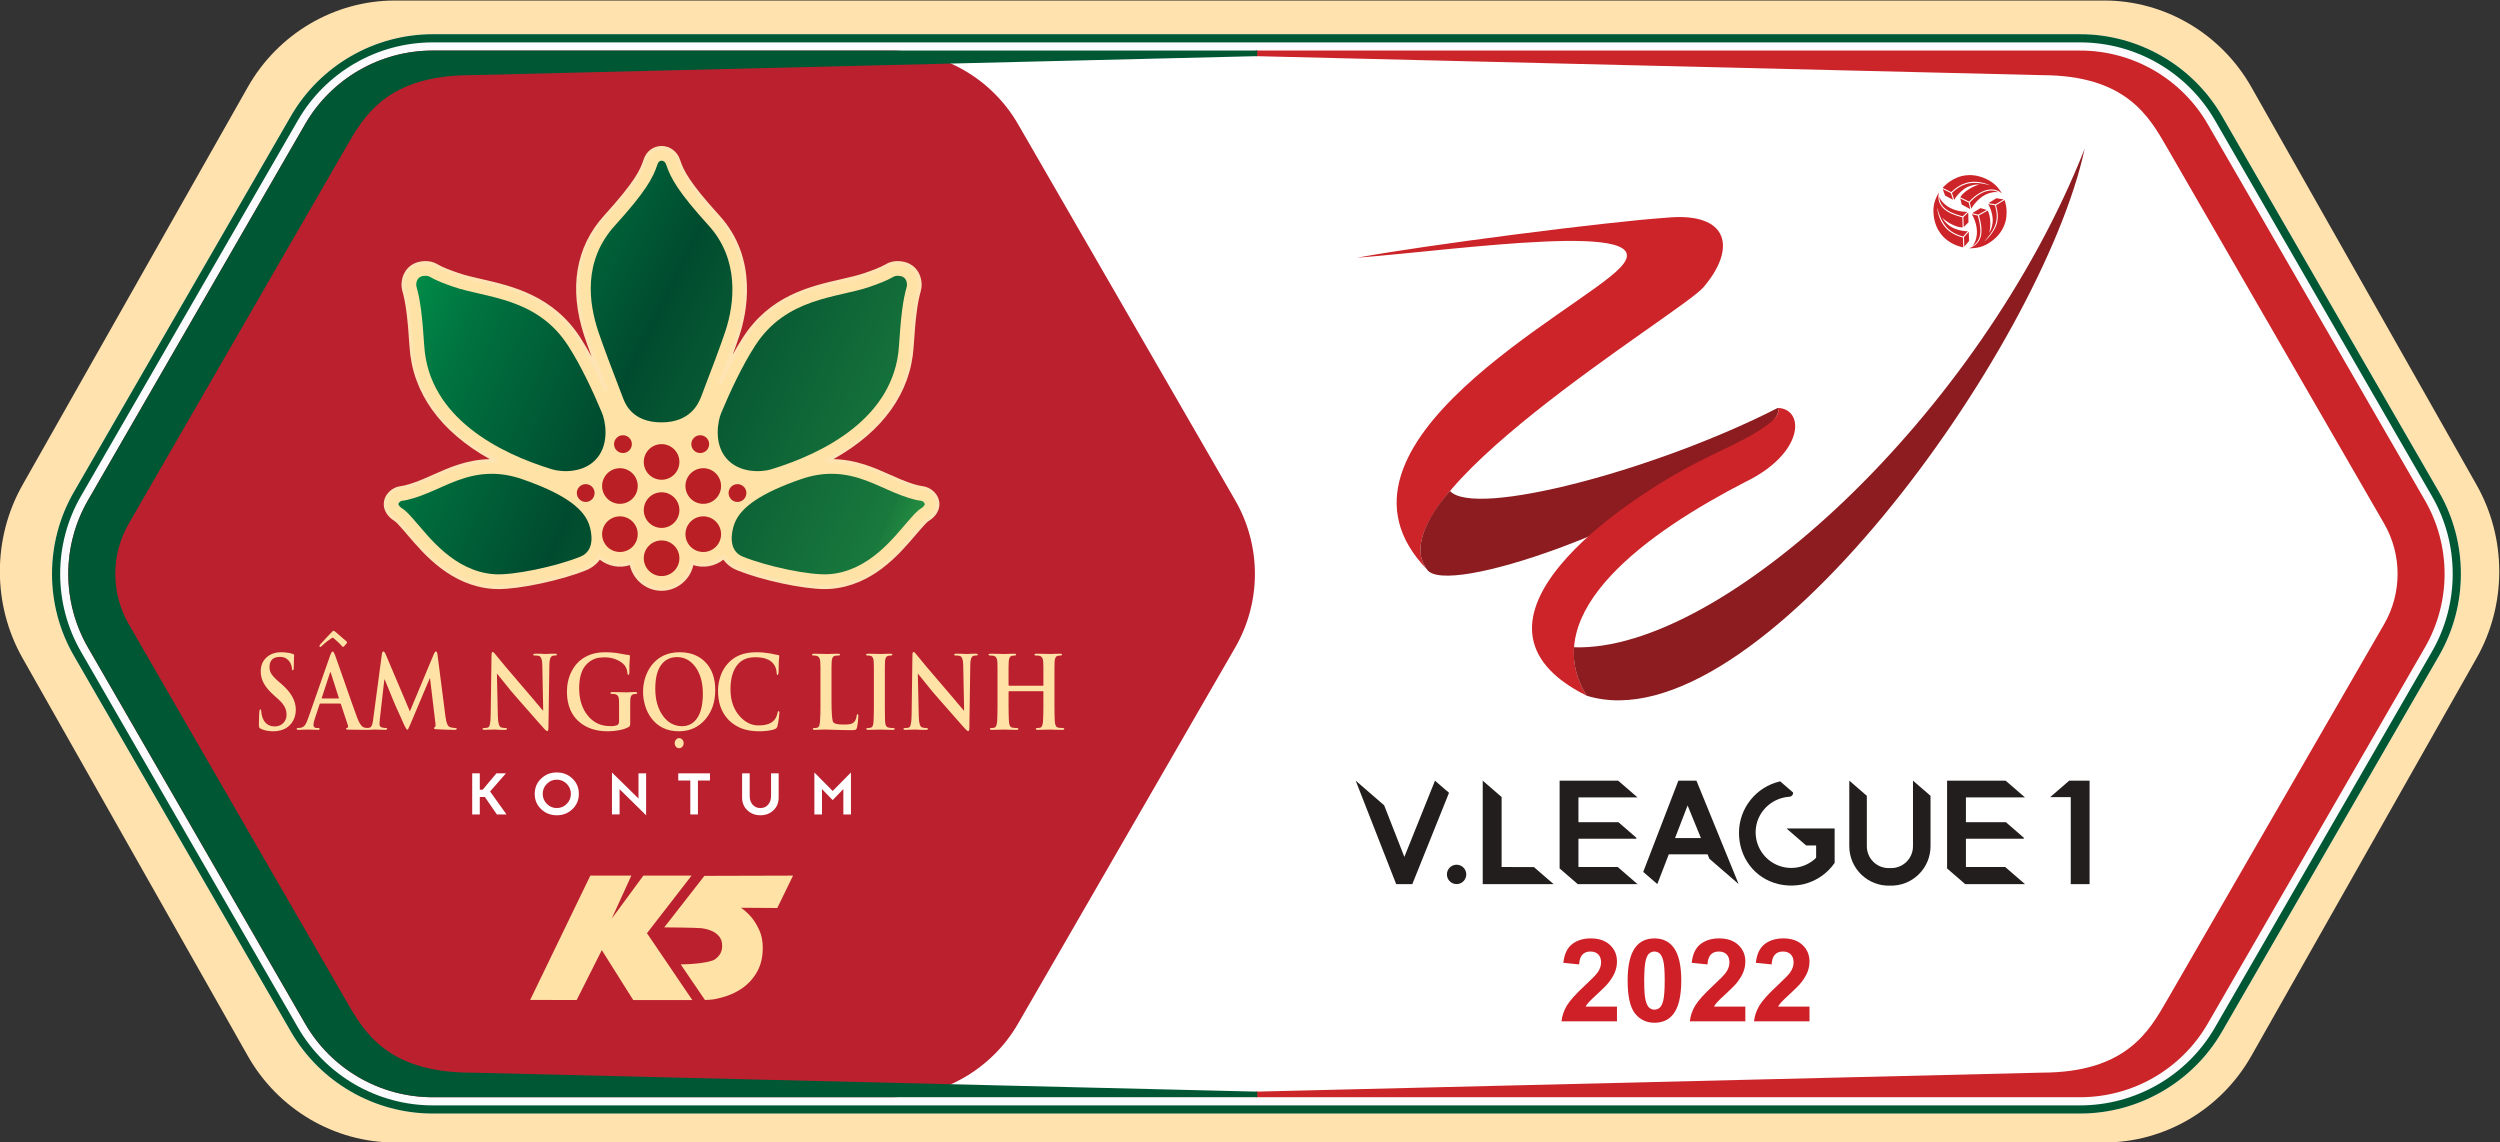 <?xml version="1.0" encoding="UTF-8"?>
<svg version="1.1" viewBox="0 0 755.74 345.3" xml:space="preserve" xmlns="http://www.w3.org/2000/svg"><rect x="0" y="0" width="755.74" height="345.3" fill="#333333" stroke="none"/><defs><clipPath id="g"><path d="M 0,595.276 H 841.89 V 0 H 0 Z"/></clipPath><clipPath><path d="m0 595.28h841.89v-546.36h-841.89z"/></clipPath><clipPath id="f"><path d="M 0,595.276 H 841.89 V 0 H 0 Z"/></clipPath><linearGradient id="d" x2="1" gradientTransform="matrix(245.82 -109.27 -109.27 -245.82 187.98 409.25)" gradientUnits="userSpaceOnUse"><stop stop-color="#00a650" offset="0"/><stop stop-color="#00a650" offset=".07"/><stop stop-color="#00a650" offset=".07"/><stop stop-color="#007440" offset=".19"/><stop stop-color="#004b2f" offset=".33"/><stop stop-color="#004b2f" offset=".33"/><stop stop-color="#19793d" offset=".57"/><stop stop-color="#19793d" offset=".57"/><stop stop-color="#19793d" offset=".57"/><stop stop-color="#3bb549" offset=".64"/><stop stop-color="#3bb549" offset=".64"/><stop stop-color="#2a8246" offset=".79"/><stop stop-color="#1d5840" offset=".998"/><stop stop-color="#1d5840" offset="1"/></linearGradient><linearGradient id="c" x2="1" gradientTransform="matrix(247.42 -109.13 -109.13 -247.42 174.71 379.25)" gradientUnits="userSpaceOnUse"><stop stop-color="#00a650" offset="0"/><stop stop-color="#00a650" offset=".07"/><stop stop-color="#00a650" offset=".07"/><stop stop-color="#007440" offset=".19"/><stop stop-color="#004b2f" offset=".33"/><stop stop-color="#004b2f" offset=".33"/><stop stop-color="#19793d" offset=".57"/><stop stop-color="#19793d" offset=".57"/><stop stop-color="#19793d" offset=".57"/><stop stop-color="#3bb549" offset=".64"/><stop stop-color="#3bb549" offset=".64"/><stop stop-color="#2a8246" offset=".79"/><stop stop-color="#1d5840" offset=".998"/><stop stop-color="#1d5840" offset="1"/></linearGradient><linearGradient id="b" x2="1" gradientTransform="matrix(245.81 -109.27 -109.27 -245.81 201.01 433.46)" gradientUnits="userSpaceOnUse"><stop stop-color="#00a650" offset="0"/><stop stop-color="#00a650" offset=".07"/><stop stop-color="#00a650" offset=".07"/><stop stop-color="#007440" offset=".19"/><stop stop-color="#004b2f" offset=".33"/><stop stop-color="#004b2f" offset=".33"/><stop stop-color="#19793d" offset=".57"/><stop stop-color="#19793d" offset=".57"/><stop stop-color="#19793d" offset=".57"/><stop stop-color="#3bb549" offset=".64"/><stop stop-color="#3bb549" offset=".64"/><stop stop-color="#2a8246" offset=".79"/><stop stop-color="#1d5840" offset=".998"/><stop stop-color="#1d5840" offset="1"/></linearGradient><linearGradient id="a" x2="1" gradientTransform="matrix(247.42 -109.13 -109.13 -247.42 188.65 406.07)" gradientUnits="userSpaceOnUse"><stop stop-color="#00a650" offset="0"/><stop stop-color="#00a650" offset=".07"/><stop stop-color="#00a650" offset=".07"/><stop stop-color="#007440" offset=".19"/><stop stop-color="#004b2f" offset=".33"/><stop stop-color="#004b2f" offset=".33"/><stop stop-color="#19793d" offset=".57"/><stop stop-color="#19793d" offset=".57"/><stop stop-color="#19793d" offset=".57"/><stop stop-color="#3bb549" offset=".64"/><stop stop-color="#3bb549" offset=".64"/><stop stop-color="#2a8246" offset=".79"/><stop stop-color="#1d5840" offset=".998"/><stop stop-color="#1d5840" offset="1"/></linearGradient><linearGradient id="e" x2="1" gradientTransform="matrix(227.23 -110.58 -110.58 -227.23 207.48 437.49)" gradientUnits="userSpaceOnUse"><stop stop-color="#00a650" offset="0"/><stop stop-color="#00a650" offset=".07"/><stop stop-color="#00a650" offset=".07"/><stop stop-color="#007440" offset=".19"/><stop stop-color="#004b2f" offset=".33"/><stop stop-color="#004b2f" offset=".33"/><stop stop-color="#19793d" offset=".57"/><stop stop-color="#19793d" offset=".57"/><stop stop-color="#19793d" offset=".57"/><stop stop-color="#3bb549" offset=".64"/><stop stop-color="#3bb549" offset=".64"/><stop stop-color="#2a8246" offset=".79"/><stop stop-color="#1d5840" offset=".998"/><stop stop-color="#1d5840" offset="1"/></linearGradient><clipPath id="h"><path d="M 0,595.276 H 841.89 V 0 H 0 Z"/></clipPath></defs><g transform="matrix(1.333 0 0 -1.333 -174.99 623.47)"><g><g clip-path="url(#g)"/></g><g><g clip-path="url(#f)"><g transform="translate(220.82 208.63)"><path d="m0 0c-13.715 0-26.495 7.522-33.354 19.635l-51.079 90.214c-6.856 12.112-6.856 27.161 0 39.272l51.079 90.216c6.858 12.113 19.639 19.636 33.354 19.636h387.66c13.716 0 26.497-7.523 33.356-19.636l51.077-90.216c6.857-12.111 6.857-27.16 0-39.272l-51.077-90.214c-6.859-12.113-19.64-19.635-33.356-19.635z" fill="#ffe2ae"/></g><g transform="translate(229.4 215.19)"><path d="m0 0c-13.22 0-25.537 7.11-32.148 18.56l-49.226 85.266c-6.61 11.446-6.61 25.67 0 37.116l49.226 85.267c6.611 11.448 18.928 18.559 32.148 18.559h373.62c13.219 0 25.536-7.111 32.148-18.559l49.227-85.267c6.61-11.446 6.61-25.67 0-37.116l-49.227-85.266c-6.612-11.45-18.929-18.56-32.148-18.56z" fill="#fbfbfd"/></g><g transform="translate(603.02 456.25)"><path d="m0 0h-373.62c-11.939 0-22.97-6.37-28.939-16.707l-49.226-85.266c-5.971-10.338-5.971-23.075 0-33.413l49.226-85.266c5.969-10.337 17-16.706 28.939-16.706h373.62c11.938 0 22.97 6.369 28.937 16.706l49.229 85.266c5.97 10.338 5.97 23.075 0 33.413l-49.229 85.266c-5.967 10.337-16.999 16.707-28.937 16.707" fill="#fff"/></g><g transform="translate(682.79 319.94)"><path d="m0 0-49.229-85.266c-6.28-10.875-17.982-17.632-30.542-17.632h-373.62c-12.559 0-24.262 6.757-30.542 17.632l-49.227 85.266c-6.281 10.878-6.281 24.39 0 35.267l49.227 85.266c6.28 10.877 17.983 17.633 30.542 17.633h373.62c12.56 0 24.262-6.756 30.542-17.633l49.229-85.266c6.278-10.877 6.278-24.389 0-35.267m1.604 36.195-49.227 85.266c-6.61 11.447-18.929 18.558-32.148 18.558h-373.62c-13.219 0-25.537-7.111-32.147-18.558l-49.227-85.268c-6.608-11.448-6.608-25.672 0-37.12l49.227-85.266c6.61-11.446 18.928-18.556 32.147-18.556h373.62c13.219 0 25.538 7.11 32.148 18.556l49.227 85.267c6.609 11.447 6.609 25.671 0 37.121" fill="#005734"/></g><g transform="translate(333.22 456.25)"><path d="m0 0h-103.82c-11.939 0-22.97-6.37-28.94-16.707l-49.225-85.266c-5.971-10.338-5.971-23.075 0-33.413l49.225-85.266c5.97-10.337 17.001-16.706 28.94-16.706h103.82c11.938 0 22.97 6.369 28.937 16.706l49.227 85.266c5.971 10.338 5.971 23.075 0 33.413l-49.227 85.266c-5.967 10.337-16.999 16.707-28.937 16.707" fill="#bb202f"/></g><g transform="translate(622.73 434.22)"><path d="m0 0c-4.054 7.019-9.222 16.458-28.505 16.458l-178.2 4.307v1.267h186.99c11.938 0 22.969-6.368 28.936-16.705l49.23-85.268c2.984-5.168 4.475-10.938 4.475-16.705 0-5.769-1.491-11.538-4.475-16.707l-49.23-85.266c-5.967-10.337-16.998-16.706-28.936-16.706h-186.99v1.265l178.2 4.308c19.283 0 24.451 9.44 28.505 16.458l49.229 85.268c2.026 3.509 3.038 7.444 3.038 11.38 0 3.934-1.012 7.869-3.038 11.378z" fill="#cb2529"/></g><g transform="translate(439.02 409.27)"><path d="m0 0c15.456 2.867 56.469 8.13 69.996 9.063 14.545 1.451 16.13-7.046 8.446-15.893-6.062-6.446-74.926-47.634-62.585-63.845-27.328 28.248 35.094 58.949 43.84 68.449 10.494 10.919-36.354 4.054-59.697 2.226" fill="#cc2429" fill-rule="evenodd"/></g><g transform="translate(454.87 338.6)"><path d="m 0,0 c 4.183,-6.465 51.38,10.148 71.278,26.904 1.508,1.267 9.589,7.493 8.305,9.712 C 52.069,22.537 10.849,11.6 5.227,17.778 2.813,15.053 -1.651,9.259 -1.468,4.093 -1.417,2.637 -0.926,1.284 0,0" fill="#8c1c1f" fill-rule="evenodd"/></g><g transform="translate(534.46 375.21)"><path d="m0 0c6.209-0.25 5.972-10.348-7.448-16.818-21.569-11.122-47.61-29.304-35.928-48.438-32.814 16.419 7.967 44.311 25.763 53.247 4.513 2.435 19.279 8.384 17.613 12.009" fill="#cc2429" fill-rule="evenodd"/></g><g transform="translate(604.03 433.97)"><path d="m0 0c-23.771-60.206-82.084-114.17-115.8-113.04-0.345-3.774 0.794-7.679 2.849-10.976 38.317-11.875 103.32 79.08 112.95 124.02" fill="#8c1c1f" fill-rule="evenodd"/></g><g transform="translate(572.38 423.37)"><path d="m0 0 1.809-0.961-0.504 1.527-1.845 0.904zm7.082-9.559c-0.252-1.062-0.623-1.639-0.978-1.968 1.102 0.668 1.675 1.604 1.838 2.684 0.197 1.279-0.079 2.764-0.538 4.297l-1.348 0.326c0.581-0.94 1.534-3.198 1.026-5.339m-1.682-2.392s0.728-0.055 1.938 0.143c0.797 0.137 1.622 0.484 1.867 0.624l5e-3 -6e-3c3.657 1.937 4.587 4.888 4.693 6.487 0.061 0.547 0.052 1.025 0.031 1.424 0 0.033-6e-3 0.113-0.013 0.174-2e-3 0.032-4e-3 0.08-9e-3 0.116-9e-3 0.139-0.018 0.249-0.038 0.365-0.013 0.089-0.03 0.166-0.042 0.246-0.014 0.102-0.042 0.225-0.064 0.313-0.103 0.56-0.206 0.882-0.272 1.046l-1.943-1.174c0.465-1.595 0.518-2.911 0.193-4.13-0.339-1.252-1.511-2.995-2.898-4.128l0.557 0.649 0.068 0.078 0.046 0.055 0.091 0.111 9e-3 0.015c0.922 1.118 1.586 2.159 1.893 3.286 0.317 1.189 0.257 2.478-0.213 4.055l-1.514 0.234c0.379-0.569 1.153-2.447 0.996-4.085-0.094-0.991-0.409-1.781-0.767-2.385 0.156 0.638 0.26 1.423 0.237 2.289-0.035 1.376-0.299 2.236-0.608 2.744l-1.97-1.116c0.466-1.563 0.71-3.033 0.511-4.357-0.205-1.357-1.197-2.608-2.784-3.073m4.031 8.706-1.399 0.399-1.879-1.146 1.371-0.331zm2.211 2.641-3e-3 1e-3 -1.808-1.122v-2e-3l1.61-0.252 1.228 0.742 0.593 0.359-1.608 0.281zm-5.678-3.465h-6e-3l3e-3 -4e-3zm-1.601-7.509 1.076 1.278-0.073 2.085-1.086-1.225zm0.803 3.504c-0.612-0.067-2.723 0.187-4.118 1.179-0.815 0.58-1.345 1.249-1.691 1.868 0.472-0.457 1.102-0.938 1.864-1.349 1.258-0.68 2.159-0.871 2.758-0.846l-0.073 2.288c-1.561 0.404-3.011 0.935-4.027 1.782-1.052 0.873-1.701 2.265-1.278 3.862-0.013-0.022-0.419-0.619-0.841-1.738-0.283-0.76-0.397-1.642-0.398-1.928h-6e-3c-0.142-4.122 1.959-6.4 3.295-7.29 0.446-0.331 0.865-0.558 1.223-0.74 0.027-0.016 0.103-0.054 0.153-0.077 0.035-0.016 0.077-0.038 0.111-0.05 0.124-0.058 0.224-0.106 0.335-0.15 0.084-0.036 0.159-0.057 0.237-0.086 0.098-0.038 0.212-0.076 0.303-0.103 0.619-0.217 0.963-0.282 1.114-0.294l-0.088 2.216c-1.339 0.351-2.52 0.914-3.474 1.78-0.963 0.874-1.69 2.053-2.12 3.627-0.09 0.437-0.224 0.878-0.227 1.327 0.113-0.456 0.244-0.882 0.383-1.277l5e-3 -0.01 7e-3 -0.021 8e-3 -0.021 7e-3 -0.021v-6e-3l9e-3 -0.016 8e-3 -0.019 6e-3 -0.023 8e-3 -0.018 1e-3 -2e-3 8e-3 -0.022c0.583-1.589 1.336-2.658 2.063-3.319 0.916-0.832 2.058-1.378 3.357-1.72zm-0.122 4.388c-1.092-0.034-3.569 0.256-5.195 1.785-0.717 0.677-1.046 1.235-1.181 1.687 0.045-1.199 0.558-2.08 1.368-2.751 0.985-0.823 2.411-1.338 3.954-1.74zm-0.825-3.444 1.086 1.05-0.056 2.248-1.105-1.062zm-2.145 6.131c0.229 0.541 1.516 2.267 3.092 2.984 0.983 0.444 1.891 0.553 2.629 0.525-0.666-0.176-1.455-0.489-2.256-0.977-1.192-0.733-1.813-1.397-2.097-1.922l2.014-0.986c0.133 0.151 0.273 0.302 0.418 0.448 0.916 0.92 2.103 1.748 3.327 2.115 1.248 0.374 2.535 0.275 3.636-0.669l0.043-0.038c-0.158 0.27-0.463 0.76-0.962 1.365-0.522 0.62-1.231 1.16-1.476 1.302l1e-3 3e-3c-1.795 1.12-3.464 1.492-4.863 1.492-1.334 0-2.418-0.341-3.124-0.688-0.508-0.22-0.915-0.465-1.253-0.684-0.029-0.013-0.098-0.06-0.141-0.091-0.032-0.025-0.072-0.049-0.1-0.069-0.112-0.08-0.206-0.142-0.299-0.221-0.072-0.052-0.13-0.106-0.193-0.157-0.082-0.065-0.173-0.145-0.24-0.21-0.454-0.384-0.682-0.64-0.786-0.776l1.953-0.956c0.979 0.959 2.06 1.675 3.281 2.049 1.246 0.38 2.634 0.403 4.204-0.036 0.418-0.144 0.869-0.256 1.258-0.481-2.39 0.706-4.187 0.65-5.39 0.282-1.187-0.361-2.239-1.063-3.2-2.005zm1.353 0.346 0.352-1.383 1.922-1.041-0.351 1.484zm2.505-2.336c0.533 0.972 2.014 2.918 4.125 3.551 0.934 0.276 1.581 0.281 2.04 0.178-0.888 0.494-1.868 0.501-2.824 0.217-1.187-0.357-2.336-1.162-3.226-2.055-0.157-0.162-0.307-0.324-0.448-0.486z" fill="#cc2429" fill-rule="evenodd"/></g><g transform="translate(456.7 290.68)"><path d="m0 0-6.947-17.286-4.577 11.693-6.459 5.593 9.179-23.459h3.663l8.321 20.706z" fill="#231e1e" fill-rule="evenodd"/></g><g transform="translate(471.81 271.1)"><path d="m0 0v15.867l-4.285 3.711v-23.459h16.076l-4.468 3.866z" fill="#231e1e" fill-rule="evenodd"/></g><g transform="translate(461.6 271.62)"><path d="m0 0c-1.216 0-2.197-0.982-2.197-2.196s0.981-2.199 2.197-2.199c1.215 0 2.196 0.985 2.196 2.199s-0.981 2.196-2.196 2.196" fill="#231e1e" fill-rule="evenodd"/></g><g transform="translate(502.63 286.88)"><path d="m0 0-4.389 3.798h-13.279v-19.904l4.103-3.555h13.565l-4.485 3.882h-8.911v6.411h13.125v0.233l-4.058 3.513h-9.067v5.622z" fill="#231e1e" fill-rule="evenodd"/></g><g transform="translate(536.42 279.84)"><path d="m0 0 4.442-3.847h2.273v-2.806c-2.563-2.503-6.47-3.019-9.596-1.263-3.124 1.756-4.72 5.359-3.917 8.853 0.802 3.491 3.883 6.042 7.46 6.258 0.238 0.013 0.461 0.122 0.618 0.304 0.157 0.181 0.234 0.416 0.211 0.654l-2.927 2.534c-5.443-1.233-9.318-6.056-9.345-11.638-0.027-5.58 3.531-10.377 8.963-11.664 1.901-0.442 3.876-0.442 5.779 0 2.824 0.704 5.295 2.411 6.951 4.805v7.81h-4.197z" fill="#231e1e" fill-rule="evenodd"/></g><g transform="translate(565.1 275.81)"><path d="m0 0c2e-3 -1.363-0.56-2.665-1.547-3.602-0.99-0.937-2.326-1.425-3.687-1.35-1.358-0.077-2.69 0.408-3.681 1.346-0.992 0.934-1.55 2.243-1.552 3.606v11.434l-3.979 3.441v-14.875c2e-3 -2.419 0.983-4.736 2.72-6.418 1.74-1.686 4.074-2.591 6.492-2.516 2.421-0.073 4.762 0.836 6.499 2.523 1.735 1.685 2.714 3.992 2.714 6.411v11.434l-3.979 3.441z" fill="#231e1e" fill-rule="evenodd"/></g><g transform="translate(590.5 286.88)"><path d="m0 0-4.389 3.798h-13.279v-19.904l4.105-3.555h13.563l-4.484 3.882h-8.91v6.411h13.123v0.233l-4.056 3.513h-9.067v5.622z" fill="#231e1e" fill-rule="evenodd"/></g><g transform="translate(600.88 290.68)"><path d="m0 0h-0.354l-4.317-3.734h4.671v-19.725h4.27v23.459z" fill="#231e1e" fill-rule="evenodd"/></g><g transform="translate(511.14 277.67)"><path d="m0 0 2.849 7.392 1.508-3.697 1.51-3.695zm4.849 13.017h-4.092l-7.974-20.692 3.196-2.767 2.597 6.744h8.798l0.407-0.994 6.641-5.75-5.768 14.137z" fill="#231e1e" fill-rule="evenodd"/></g><g transform="translate(209.69 434.22)"><path d="m0 0c4.053 7.019 9.221 16.458 28.504 16.458l178.2 4.307v1.267h-186.99c-11.939 0-22.969-6.368-28.937-16.705l-49.228-85.268c-2.984-5.168-4.476-10.938-4.476-16.705 0-5.769 1.492-11.538 4.476-16.707l49.228-85.266c5.968-10.337 16.998-16.706 28.937-16.706h186.99v1.265l-178.2 4.308c-19.283 0-24.451 9.44-28.504 16.458l-49.228 85.268c-2.028 3.509-3.04 7.444-3.04 11.38 0 3.934 1.012 7.869 3.04 11.378z" fill="#005734"/></g><g transform="translate(497.97 239.44)"><path d="m0 0v-3.335h-12.584c0.137 1.261 0.545 2.455 1.227 3.585 0.681 1.128 2.027 2.625 4.036 4.49 1.619 1.507 2.611 2.53 2.977 3.067 0.494 0.741 0.741 1.473 0.741 2.197 0 0.801-0.215 1.416-0.645 1.846-0.431 0.43-1.024 0.645-1.781 0.645-0.75 0-1.346-0.224-1.789-0.678-0.443-0.45-0.7-1.2-0.768-2.247l-3.576 0.357c0.212 1.977 0.881 3.394 2.006 4.255 1.124 0.86 2.529 1.29 4.217 1.29 1.847 0 3.299-0.498 4.356-1.494 1.056-0.998 1.583-2.237 1.583-3.718 0-0.844-0.151-1.648-0.452-2.408-0.303-0.764-0.782-1.562-1.439-2.397-0.433-0.554-1.218-1.349-2.351-2.389-1.132-1.039-1.849-1.728-2.152-2.069-0.302-0.341-0.547-0.674-0.734-0.997z" fill="#cf2027"/></g><g transform="translate(506.47 251.93)"><path d="m0 0c-0.435 0-0.823-0.139-1.163-0.414-0.341-0.277-0.605-0.774-0.793-1.49-0.247-0.929-0.369-2.492-0.369-4.688 0-2.198 0.109-3.709 0.331-4.529 0.222-0.823 0.5-1.37 0.838-1.642 0.336-0.272 0.721-0.41 1.156-0.41 0.434 0 0.82 0.139 1.161 0.416 0.341 0.278 0.606 0.773 0.794 1.488 0.247 0.92 0.369 2.479 0.369 4.677 0 2.196-0.109 3.707-0.331 4.529s-0.5 1.372-0.838 1.649c-0.336 0.275-0.721 0.414-1.155 0.414m0 2.977c1.813 0 3.232-0.647 4.254-1.942 1.218-1.532 1.827-4.075 1.827-7.627 0-3.545-0.613-6.09-1.84-7.639-1.013-1.279-2.428-1.918-4.241-1.918-1.824 0-3.292 0.7-4.409 2.102-1.115 1.401-1.673 3.898-1.673 7.493 0 3.527 0.613 6.065 1.84 7.615 1.013 1.277 2.428 1.916 4.242 1.916" fill="#cf2027"/></g><g transform="translate(527.08 239.44)"><path d="m0 0v-3.335h-12.584c0.137 1.261 0.544 2.455 1.227 3.585 0.681 1.128 2.027 2.625 4.036 4.49 1.618 1.507 2.611 2.53 2.977 3.067 0.494 0.741 0.74 1.473 0.74 2.197 0 0.801-0.214 1.416-0.644 1.846-0.431 0.43-1.024 0.645-1.781 0.645-0.75 0-1.346-0.224-1.789-0.678-0.443-0.45-0.7-1.2-0.768-2.247l-3.576 0.357c0.212 1.977 0.881 3.394 2.006 4.255 1.124 0.86 2.529 1.29 4.216 1.29 1.848 0 3.3-0.498 4.357-1.494 1.056-0.998 1.583-2.237 1.583-3.718 0-0.844-0.151-1.648-0.452-2.408-0.303-0.764-0.782-1.562-1.439-2.397-0.433-0.554-1.218-1.349-2.351-2.389-1.133-1.039-1.85-1.728-2.153-2.069-0.301-0.341-0.547-0.674-0.733-0.997z" fill="#cf2027"/></g><g transform="translate(541.63 239.44)"><path d="m0 0v-3.335h-12.584c0.137 1.261 0.545 2.455 1.227 3.585 0.681 1.128 2.027 2.625 4.036 4.49 1.619 1.507 2.611 2.53 2.977 3.067 0.494 0.741 0.74 1.473 0.74 2.197 0 0.801-0.214 1.416-0.644 1.846-0.431 0.43-1.024 0.645-1.781 0.645-0.75 0-1.346-0.224-1.789-0.678-0.443-0.45-0.7-1.2-0.768-2.247l-3.576 0.357c0.212 1.977 0.881 3.394 2.006 4.255 1.124 0.86 2.529 1.29 4.216 1.29 1.848 0 3.3-0.498 4.357-1.494 1.056-0.998 1.583-2.237 1.583-3.718 0-0.844-0.151-1.648-0.452-2.408-0.303-0.764-0.782-1.562-1.439-2.397-0.433-0.554-1.218-1.349-2.351-2.389-1.132-1.039-1.849-1.728-2.152-2.069-0.302-0.341-0.548-0.674-0.734-0.997z" fill="#cf2027"/></g><g transform="translate(277.63 431.45)"><path d="m0 0c-0.796-2.461-2.027-5.128-9.061-12.884-6.351-7.009-7.883-16.279-4.435-26.805 0.696-2.128 2.251-6.352 4.631-12.573-2.077 4.606-4.147 8.53-6.171 11.679-6.082 9.481-15.362 11.608-22.139 13.161-1.961 0.448-3.809 0.874-5.344 1.408-1.557 0.541-3.492 1.213-5.027 2.112-0.801 0.464-1.707 0.563-2.329 0.563-0.668 0-1.954-0.119-3.063-0.918-1.801-1.299-2.258-3.669-1.777-5.338 0.772-2.693 1.204-6.043 1.643-12.8 0.847-13.014 10.171-21.07 19.497-25.91-0.423 0.025-0.849 0.057-1.267 0.057-5.296 0-9.477-1.87-13.168-3.519-0.806-0.361-1.597-0.716-2.376-1.034-2.275-0.937-3.919-1.443-5.193-1.598-1.601-0.202-3.334-1.658-3.34-3.664 0-2.044 1.867-3.226 2.078-3.353 0.612-0.37 1.284-1.143 1.996-1.959l0.433-0.491c0.31-0.351 0.642-0.743 1.003-1.164 3.555-4.158 9.507-11.119 18.823-11.835 0.378-0.03 0.79-0.045 1.232-0.045 4.925 0 14.137 1.975 19.721 4.225 1.47 0.594 2.517 1.522 3.216 2.643 1.264-1.129 2.908-1.793 4.646-1.793 0.879 0 1.75 0.172 2.565 0.495 0.494-3.363 3.391-5.954 6.887-5.954 3.497 0 6.392 2.591 6.887 5.956 0.816-0.325 1.685-0.497 2.563-0.497 1.739 0 3.385 0.664 4.647 1.793 0.701-1.121 1.747-2.049 3.219-2.643 5.583-2.25 14.794-4.225 19.719-4.225 0.441 0 0.854 0.015 1.233 0.045 9.316 0.716 15.266 7.677 18.822 11.835 0.359 0.421 0.693 0.813 1.003 1.164l0.434 0.494c0.741 0.851 1.382 1.586 1.993 1.954 0.213 0.129 2.085 1.316 2.079 3.362-6e-3 2-1.738 3.456-3.355 3.659-1.258 0.153-2.903 0.659-5.177 1.596-0.777 0.318-1.571 0.673-2.376 1.034-3.692 1.649-7.873 3.519-13.169 3.519-0.418 0-0.844-0.032-1.266-0.057 9.327 4.84 18.649 12.896 19.497 25.91 0.439 6.757 0.871 10.107 1.643 12.8 0.482 1.672 0.023 4.044-1.777 5.337-1.11 0.8-2.397 0.919-3.064 0.919-0.621 0-1.528-0.099-2.335-0.568-1.525-0.891-3.463-1.566-5.02-2.107-1.533-0.534-3.383-0.96-5.345-1.408-7.151-1.64-16.055-3.68-22.139-13.161-1.808-2.819-3.653-6.254-5.505-10.232 1.64 4.312 3.289 8.768 4.063 11.126 1.586 4.843 4.33 17.15-4.44 26.807-6.981 7.688-8.22 10.349-9.035 12.808-0.563 1.701-2.084 2.842-3.788 2.842-1.696 0-3.144-1.085-3.692-2.768" fill="#ffe3a6" fill-rule="evenodd"/></g><g transform="translate(274.75 340.67)"><path d="m0 0 0.075-0.509c0.472-3.196 3.26-5.606 6.486-5.606 3.227 0 6.013 2.411 6.483 5.607l0.074 0.51 0.48-0.189c2.311-0.919 4.948-0.424 6.786 1.22l0.362 0.323 0.256-0.411c0.699-1.117 1.718-1.952 3.027-2.48 5.546-2.236 14.689-4.195 19.565-4.195 0.431 0 0.833 0.014 1.203 0.043 9.143 0.703 15.024 7.579 18.539 11.687 0.364 0.429 0.7 0.823 1.011 1.175l0.435 0.494c0.76 0.874 1.418 1.631 2.088 2.034 0.192 0.116 1.888 1.201 1.882 3.011-7e-3 1.78-1.562 3.076-3 3.256-1.302 0.159-2.979 0.675-5.28 1.623-0.782 0.32-1.577 0.677-2.388 1.039-3.659 1.635-7.797 3.484-13.002 3.484-0.333 0-0.671-0.021-1.007-0.042l-0.236-0.014-0.212 0.769c12.096 6.276 18.582 14.881 19.28 25.575 0.442 6.78 0.874 10.152 1.656 12.885 0.442 1.534 0.026 3.708-1.621 4.893-1.018 0.734-2.208 0.843-2.826 0.843-0.57 0-1.402-0.089-2.13-0.513-1.569-0.916-3.523-1.595-5.092-2.139-1.568-0.548-3.423-0.972-5.388-1.421-7.082-1.624-15.893-3.644-21.888-12.985-1.782-2.778-3.625-6.204-5.477-10.183l-0.751 0.317c1.119 2.945 3.135 8.304 4.056 11.108 1.564 4.775 4.271 16.909-4.355 26.406-7.03 7.743-8.288 10.448-9.118 12.955-0.509 1.532-1.875 2.561-3.402 2.561-1.516 0-2.813-0.975-3.305-2.485-0.811-2.506-2.06-5.217-9.145-13.033-6.248-6.893-7.752-16.023-4.35-26.404 0.699-2.137 2.255-6.361 4.624-12.554l-0.752-0.313c-2.078 4.606-4.145 8.517-6.143 11.625-5.992 9.342-15.179 11.448-21.888 12.985-1.874 0.429-3.814 0.872-5.385 1.421-1.569 0.544-3.522 1.22-5.099 2.145-0.724 0.419-1.555 0.507-2.124 0.507-0.619 0-1.81-0.109-2.824-0.841-1.651-1.19-2.066-3.363-1.624-4.894 0.783-2.732 1.216-6.104 1.658-12.886 0.697-10.694 7.182-19.299 19.277-25.575l-0.211-0.769-0.236 0.014c-0.338 0.021-0.674 0.042-1.007 0.042-5.21 0-9.349-1.851-13.002-3.484-0.81-0.363-1.603-0.719-2.388-1.04-2.303-0.947-3.987-1.465-5.297-1.624-1.43-0.18-2.976-1.477-2.981-3.26 0-1.821 1.687-2.888 1.88-3.003 0.659-0.398 1.343-1.182 2.065-2.009l0.459-0.522c0.266-0.301 0.55-0.633 0.854-0.988l0.153-0.18c3.514-4.11 9.396-10.99 18.545-11.693 0.368-0.029 0.769-0.043 1.2-0.043 4.877 0 14.022 1.959 19.568 4.195 1.309 0.529 2.326 1.363 3.024 2.48l0.256 0.411 0.361-0.323c1.842-1.647 4.476-2.139 6.788-1.222zm6.561-6.931c-3.462 0-6.475 2.468-7.205 5.816-2.319-0.749-4.894-0.271-6.807 1.24-0.775-1.073-1.832-1.884-3.15-2.417-5.627-2.266-14.912-4.254-19.874-4.254-0.454 0-0.876 0.016-1.263 0.046-9.487 0.729-15.506 7.77-19.103 11.976l-0.153 0.18c-0.3 0.351-0.581 0.68-0.844 0.979l-0.433 0.493c-0.709 0.81-1.351 1.546-1.901 1.878-0.232 0.14-2.274 1.433-2.274 3.703 4e-3 2.227 1.922 3.846 3.695 4.068 1.237 0.151 2.855 0.65 5.09 1.57 0.773 0.318 1.56 0.67 2.363 1.029 3.623 1.621 7.717 3.45 12.888 3.551-11.234 6.28-17.514 15.042-18.189 25.424-0.438 6.718-0.863 10.045-1.63 12.713-0.52 1.806-0.024 4.371 1.931 5.782 1.203 0.865 2.585 0.994 3.302 0.994 0.67 0 1.652-0.107 2.533-0.617 1.51-0.885 3.422-1.548 4.957-2.079 1.529-0.534 3.361-0.953 5.3-1.397 6.846-1.569 16.22-3.717 22.392-13.339 0.83-1.29 1.67-2.715 2.516-4.268-0.782 2.124-1.352 3.734-1.706 4.816-3.498 10.675-1.935 20.082 4.52 27.205 6.978 7.696 8.194 10.321 8.974 12.736h2e-3c0.602 1.853 2.203 3.05 4.079 3.05 1.878 0 3.556-1.254 4.176-3.121 0.799-2.416 2.024-5.037 8.949-12.663 8.912-9.814 6.133-22.296 4.524-27.207-0.368-1.124-0.911-2.654-1.502-4.273 0.745 1.344 1.484 2.587 2.216 3.725 6.172 9.62 15.164 11.682 22.387 13.339 1.946 0.444 3.779 0.863 5.305 1.396 1.535 0.533 3.449 1.197 4.949 2.074 0.886 0.515 1.87 0.623 2.541 0.623 0.717 0 2.098-0.129 3.302-0.996 1.955-1.405 2.45-3.972 1.93-5.781-0.765-2.67-1.191-5.996-1.628-12.712-0.678-10.382-6.957-19.144-18.191-25.424 5.166-0.101 9.257-1.928 12.878-3.546 0.813-0.364 1.603-0.716 2.375-1.034 2.232-0.92 3.842-1.417 5.071-1.568 1.781-0.222 3.708-1.839 3.714-4.062 6e-3 -2.21-1.894-3.48-2.274-3.712-0.562-0.338-1.181-1.049-1.897-1.873l-0.437-0.496c-0.308-0.35-0.641-0.74-0.997-1.159-3.602-4.211-9.622-11.249-19.102-11.977-0.388-0.03-0.812-0.046-1.266-0.046-4.959 0-14.244 1.988-19.871 4.254-1.318 0.532-2.375 1.344-3.151 2.417-1.912-1.509-4.489-1.991-6.81-1.239-0.728-3.348-3.741-5.817-7.201-5.817" fill="#fde4b2"/></g><g transform="translate(277.27 341.12)"><path d="m0 0c0 2.231 1.81 4.04 4.041 4.04 2.233 0 4.041-1.809 4.041-4.04 0-2.233-1.808-4.042-4.041-4.042-2.231 0-4.041 1.809-4.041 4.042" fill="#b91f24"/></g></g></g><g><path d="m227.76 405.18h-0.022c-0.456-3e-3 -0.971-0.108-1.326-0.364-0.696-0.502-0.855-1.533-0.678-2.153 0.904-3.145 1.328-6.907 1.752-13.419 1.063-16.318 17.164-24.35 28.993-27.959 2.188-0.666 7.272-0.935 10.191 2.54 2.918 3.475 1.827 8.573 1.154 10.187-2.118 5.08-4.775 10.732-7.689 15.271-7.084 11.041-18.728 10.859-25.982 13.384-1.869 0.65-3.823 1.345-5.538 2.349-0.172 0.099-0.486 0.162-0.839 0.164z" fill="url(#d)"/></g><g><path d="m228.36 355.94c-2.242-0.923-4.232-1.587-5.941-1.795-0.217-0.027-0.777-0.341-0.778-0.757 0-0.317 0.505-0.75 0.664-0.846 1.163-0.703 2.078-1.853 3.11-3.017 3.169-3.583 8.842-11.325 17.854-12.019 4.355-0.336 14.155 1.768 19.629 3.977 3.358 1.354 2.632 5.465 1.919 7.425-1.417 3.911-6.416 7.138-15.132 10.152-2.503 0.866-4.787 1.214-6.895 1.214-5.787 0-10.264-2.622-14.43-4.334" fill="url(#c)"/></g><g><path d="m334.87 405.18h-0.017c-0.353-2e-3 -0.665-0.065-0.837-0.164-1.715-1.004-3.672-1.699-5.538-2.349-7.255-2.525-18.9-2.343-25.981-13.384-2.914-4.539-5.572-10.191-7.691-15.271-0.673-1.614-1.765-6.712 1.154-10.187s8.005-3.206 10.192-2.54c11.828 3.609 27.93 11.641 28.992 27.959 0.424 6.512 0.847 10.274 1.752 13.419 0.177 0.62 0.021 1.651-0.678 2.153-0.356 0.256-0.87 0.361-1.326 0.364z" fill="url(#b)"/></g><path d="m312.94 359.06c-8.715-3.014-13.712-6.241-15.132-10.152-0.711-1.96-1.438-6.071 1.919-7.425 5.473-2.209 15.275-4.313 19.628-3.977 9.014 0.694 14.687 8.436 17.858 12.019 1.03 1.164 1.943 2.314 3.108 3.017 0.159 0.096 0.665 0.529 0.664 0.846-1e-3 0.416-0.56 0.73-0.778 0.757-1.71 0.208-3.699 0.872-5.941 1.795-4.165 1.712-8.641 4.334-14.43 4.334-2.108 0-4.391-0.348-6.896-1.214" fill="url(#a)"/><path d="m280.41 430.54c-1.043-3.229-2.783-6.346-9.673-13.95-7.361-8.121-5.869-17.683-3.825-23.925 0.927-2.821 3.31-9.139 5.652-15.215 0.533-1.391 2.177-5.516 8.742-5.516 6.566 0 8.403 4.347 8.961 5.783 2.311 5.989 4.619 12.169 5.53 14.948 2.043 6.242 3.236 16.151-3.824 23.925-6.835 7.528-8.6 10.686-9.649 13.859-0.181 0.55-0.598 0.832-1.007 0.832-0.377 0-0.744-0.243-0.907-0.741" fill="url(#e)"/><g clip-path="url(#h)"><g transform="translate(285.35 362.96)"><path d="m0 0c0-2.231-1.81-4.041-4.041-4.041s-4.041 1.81-4.041 4.041c0 2.232 1.81 4.042 4.041 4.042s4.041-1.81 4.041-4.042" fill="#b91f24"/></g><g transform="translate(274.57 367)"><path d="m0 0c0-1.117-0.907-2.021-2.022-2.021-1.116 0-2.021 0.904-2.021 2.021 0 1.114 0.905 2.02 2.021 2.02 1.115 0 2.022-0.906 2.022-2.02" fill="#b91f24"/></g><g transform="translate(266.12 355.91)"><path d="m0 0c0-1.115-0.902-2.02-2.019-2.02-1.115 0-2.019 0.905-2.019 2.02 0 1.118 0.904 2.021 2.019 2.021 1.117 0 2.019-0.903 2.019-2.021" fill="#b91f24"/></g><g transform="translate(288.05 367)"><path d="m0 0c0-1.117 0.906-2.021 2.022-2.021 1.115 0 2.021 0.904 2.021 2.021 0 1.114-0.906 2.02-2.021 2.02-1.116 0-2.022-0.906-2.022-2.02" fill="#b91f24"/></g><g transform="translate(296.5 355.91)"><path d="m0 0c0-1.115 0.902-2.02 2.019-2.02 1.116 0 2.019 0.905 2.019 2.02 0 1.118-0.903 2.021-2.019 2.021-1.117 0-2.019-0.903-2.019-2.021" fill="#b91f24"/></g><g transform="translate(285.35 352.04)"><path d="m0 0c0-2.23-1.81-4.041-4.041-4.041s-4.041 1.811-4.041 4.041c0 2.232 1.81 4.042 4.041 4.042s4.041-1.81 4.041-4.042" fill="#b91f24"/></g><g transform="translate(273.88 361)"><path d="m0 0c1.935-1.114 2.595-3.586 1.479-5.519-1.115-1.934-3.586-2.595-5.519-1.48-1.936 1.115-2.597 3.587-1.479 5.52 1.114 1.934 3.586 2.596 5.519 1.479" fill="#b91f24"/></g><g transform="translate(269.84 350.08)"><path d="m0 0c1.933 1.115 4.406 0.453 5.519-1.481 1.116-1.932 0.456-4.404-1.479-5.52-1.933-1.115-4.405-0.454-5.518 1.48-1.119 1.933-0.458 4.404 1.478 5.521" fill="#b91f24"/></g><g transform="translate(288.74 343.08)"><path d="M 0,0 C -1.934,1.115 -2.595,3.587 -1.477,5.52 -0.361,7.453 2.107,8.115 4.04,7 5.977,5.883 6.638,3.412 5.521,1.479 4.406,-0.454 1.934,-1.116 0,0" fill="#b91f24"/></g><g transform="translate(292.78 354)"><path d="m0 0c-1.93-1.117-4.401-0.455-5.517 1.479-1.118 1.932-0.458 4.405 1.477 5.519 1.934 1.117 4.406 0.456 5.519-1.479 1.118-1.932 0.456-4.404-1.479-5.519" fill="#b91f24"/></g><g transform="translate(238.36 283.02)"><path d="m0 0v9.323h1.721v-3.724h0.644l3.13 3.724h2.158l-3.598-4.111 3.729-5.212h-2.188l-2.729 3.963h-1.146v-3.963z" fill="#fff"/></g><g transform="translate(254.35 287.69)"><path d="m0 0c0-0.881 0.314-1.641 0.939-2.273 0.62-0.634 1.376-0.95 2.254-0.95 0.88 0 1.635 0.316 2.26 0.95 0.621 0.632 0.936 1.392 0.936 2.273 0 0.88-0.315 1.64-0.936 2.268-0.625 0.637-1.38 0.951-2.26 0.951-0.878 0-1.634-0.314-2.254-0.951-0.625-0.628-0.939-1.388-0.939-2.268m-1.812 0c0 1.384 0.487 2.54 1.458 3.465 0.967 0.93 2.153 1.389 3.547 1.389 1.396 0 2.578-0.459 3.548-1.389 0.973-0.925 1.454-2.081 1.454-3.465 0-1.386-0.481-2.545-1.454-3.467-0.97-0.929-2.152-1.391-3.548-1.391-1.394 0-2.58 0.462-3.547 1.391-0.971 0.922-1.458 2.081-1.458 3.467" fill="#fff"/></g><g transform="translate(277.8 282.83)"><path d="m0 0-6.016 5.912v-5.718h-1.728v9.512l6.019-5.909v5.72h1.725z" fill="#fff"/></g><g transform="translate(287.82 283.02)"><path d="m0 0v7.694h-2.732v1.629h7.192v-1.629h-2.731v-7.694z" fill="#fff"/></g><g transform="translate(299.57 286.83)"><path d="m0 0v5.52h1.72v-5.15c0-0.761 0.21-1.4 0.626-1.915 0.458-0.548 1.054-0.816 1.8-0.816 0.749 0 1.349 0.268 1.791 0.816 0.418 0.503 0.625 1.146 0.625 1.915v5.15h1.724v-5.52c0-1.169-0.394-2.126-1.186-2.875-0.794-0.746-1.777-1.122-2.954-1.122-1.169 0-2.154 0.376-2.948 1.13-0.802 0.751-1.198 1.708-1.198 2.867" fill="#fff"/></g><g transform="translate(315.96 283.02)"><path d="m0 0v9.52l4.145-4.195 4.147 4.195v-9.52h-1.723v5.759l-2.424-2.505-2.421 2.505v-5.759z" fill="#fff"/></g><g transform="translate(193.29 301.88)"><path d="m0 0c-1.158 0-2.134 0.198-2.926 0.594-0.254 0.126-0.381 0.385-0.381 0.781 0 0.533 0.014 1.146 0.04 1.829l0.057 1.161c0.027 0.4 0.11 0.602 0.248 0.602 0.13 0 0.193-0.13 0.193-0.389 0-0.305 0.064-0.697 0.188-1.173 0.206-0.788 0.588-1.379 1.135-1.775 0.467-0.358 1.046-0.533 1.73-0.533 0.842 0 1.514 0.282 2.018 0.845 0.444 0.507 0.665 1.094 0.665 1.764 0 0.625-0.12 1.192-0.361 1.695-0.293 0.62-0.829 1.272-1.607 1.965l-0.918 0.816c-1.072 0.959-1.837 1.873-2.302 2.745-0.444 0.823-0.665 1.718-0.665 2.678 0 1.265 0.421 2.297 1.263 3.1 0.868 0.811 1.991 1.219 3.367 1.219 0.574 0 1.116-0.046 1.624-0.137 0.203-0.035 0.394-0.077 0.578-0.122l0.461-0.133c0.187-0.046 0.283-0.137 0.283-0.279l-0.04-0.815c-0.013-0.247-0.019-0.506-0.019-0.781-0.014-0.35-0.021-0.731-0.021-1.138 0-0.461-0.073-0.693-0.223-0.693-0.131 0-0.198 0.137-0.198 0.415l-0.02 0.232c-0.013 0.122-0.036 0.248-0.076 0.381-0.097 0.335-0.238 0.632-0.421 0.892l-0.284 0.369c-0.13 0.133-0.278 0.255-0.441 0.369-0.397 0.259-0.885 0.389-1.467 0.389-1.586 0-2.377-0.785-2.377-2.354 0-0.537 0.146-1.04 0.44-1.516 0.304-0.483 0.865-1.078 1.684-1.775l0.558-0.479c2.191-1.874 3.286-3.817 3.286-5.824 0-0.754-0.134-1.447-0.4-2.087-0.321-0.762-0.812-1.395-1.481-1.897-0.467-0.335-0.989-0.579-1.562-0.727-0.498-0.141-1.039-0.214-1.628-0.214m10.641 6.285c-0.081 0-0.141-0.061-0.189-0.18l-1.075-3.267c-0.203-0.567-0.304-1.033-0.304-1.398 0-0.468 0.268-0.701 0.802-0.701h0.304c0.197 0 0.294-0.064 0.294-0.19 0-0.149-0.11-0.225-0.334-0.225l-2.446 0.069c-0.026-0.016-0.066-0.023-0.117-0.023h-0.45c-0.575-0.031-1.065-0.046-1.48-0.046-0.253 0-0.381 0.076-0.381 0.225 0 0.126 0.084 0.19 0.244 0.19 0.197 0 0.404 0.015 0.618 0.046 0.431 0.057 0.778 0.278 1.049 0.655 0.207 0.278 0.425 0.743 0.655 1.398l5.03 14.347c0.228 0.609 0.417 0.914 0.569 0.914 0.143 0 0.306-0.24 0.497-0.723 0.103-0.275 0.371-1.025 0.802-2.244l2.925-8.345c0.535-1.535 0.95-2.689 1.243-3.469 0.334-0.918 0.665-1.57 0.999-1.966 0.137-0.171 0.278-0.301 0.42-0.392 0.091-0.057 0.208-0.103 0.345-0.133 0.268-0.057 0.548-0.088 0.842-0.088 0.174 0 0.264-0.064 0.264-0.19 0-0.149-0.311-0.225-0.932-0.225l-3.905 0.046-0.321 0.045c-0.107 0.016-0.157 0.061-0.157 0.134 0 0.126 0.091 0.198 0.275 0.213 0.083 0.026 0.146 0.088 0.186 0.179 0.037 0.102 0.037 0.217 0 0.343l-1.606 4.844c-0.04 0.103-0.104 0.157-0.195 0.157zm4.088 1.15c0.093 0 0.124 0.042 0.1 0.133l-1.801 5.644c-0.033 0.134-0.07 0.203-0.11 0.203-0.05 0-0.09-0.069-0.117-0.203l-1.841-5.621c-0.022-0.107 0-0.156 0.081-0.156zm-1.046 15.376c0.037 0 0.16-0.084 0.361-0.248l0.401-0.347c0.19-0.182 0.437-0.4 0.744-0.644l1.243-1.073c0.184-0.149 0.274-0.252 0.274-0.313 0-0.08-0.033-0.16-0.097-0.232l-0.578-0.659c-0.096-0.11-0.187-0.168-0.263-0.168-0.054 0-0.155 0.084-0.304 0.255-0.157 0.202-0.472 0.522-0.939 0.96-0.411 0.382-0.685 0.621-0.822 0.728-0.094 0.095-0.177 0.144-0.258 0.144-0.069 0-0.17-0.041-0.299-0.122-0.308-0.194-0.659-0.445-1.049-0.75-0.438-0.35-0.796-0.662-1.076-0.936-0.177-0.187-0.311-0.279-0.401-0.279-0.124 0-0.187 0.077-0.187 0.233 0 0.061 0.063 0.175 0.187 0.347l1.299 1.416c0.308 0.335 0.589 0.629 0.842 0.884 0.267 0.289 0.434 0.468 0.501 0.533 0.177 0.179 0.314 0.271 0.421 0.271m10.91-5.302c0.066 0.396 0.18 0.59 0.344 0.59 0.157 0 0.334-0.232 0.538-0.701l5.467-12.888 5.453 13.044c0.164 0.366 0.31 0.545 0.441 0.545 0.19 0 0.31-0.232 0.363-0.701l1.818-14.126c0.176-1.367 0.507-2.141 0.989-2.312 0.257-0.087 0.504-0.148 0.744-0.175l0.274-0.046h0.224c0.217 0 0.324-0.057 0.324-0.168 0-0.163-0.176-0.247-0.528-0.247-0.334 0-0.972 0.015-1.917 0.046-1.072 0.03-1.784 0.061-2.145 0.091-0.227 0.015-0.383 0.042-0.47 0.088-0.077 0.03-0.117 0.087-0.117 0.167 0 0.088 0.076 0.172 0.226 0.244 0.145 0.061 0.174 0.388 0.098 0.982l-1.203 10.056h-0.079l-4.374-10.368c-0.237-0.563-0.397-0.918-0.481-1.059-0.076-0.149-0.163-0.224-0.254-0.224-0.11 0-0.347 0.38-0.704 1.139-0.15 0.305-0.325 0.697-0.519 1.173l-1.389 3.077c-0.21 0.476-0.344 0.788-0.401 0.937l-2.084 5.077h-0.08l-1.036-9.091c-0.04-0.419-0.06-0.777-0.06-1.082 0-0.381 0.201-0.624 0.597-0.727 0.305-0.073 0.585-0.111 0.842-0.111 0.201 0 0.305-0.057 0.305-0.168 0-0.163-0.16-0.247-0.481-0.247l-2.485 0.069c-0.074-0.016-0.154-0.023-0.244-0.023l-1.363-0.046c-0.242 0-0.361 0.084-0.361 0.247 0 0.111 0.107 0.168 0.323 0.168 0.195 0 0.395 0.023 0.595 0.065 0.255 0.061 0.451 0.282 0.588 0.658 0.054 0.157 0.098 0.339 0.138 0.549 0.04 0.172 0.073 0.37 0.096 0.602zm26.296-14.081c0.04-1.52 0.274-2.361 0.705-2.533 0.266-0.103 0.614-0.156 1.038-0.156 0.227 0 0.341-0.064 0.341-0.19 0-0.149-0.151-0.225-0.457-0.225h-0.882l-1.126 0.046c-0.04 0-0.077 7e-3 -0.117 0.023l-1.126-0.023c-0.515-0.031-0.982-0.046-1.4-0.046-0.293 0-0.441 0.076-0.441 0.225 0 0.126 0.107 0.19 0.324 0.19 0.371 0 0.672 0.038 0.899 0.111 0.401 0.132 0.605 1.077 0.618 2.833l0.187 13.525c0 0.521 0.084 0.78 0.254 0.78 0.098 0 0.204-0.064 0.324-0.201 0.05-0.05 0.12-0.13 0.203-0.233l2.32-2.81 6.694-7.835 0.323-0.411c0.014 0 0.027-0.015 0.04-0.046 0.014 0 0.021-8e-3 0.021-0.023 0.01 0 0.016-7e-3 0.016-0.023 0.041-0.03 0.067-0.061 0.081-0.098 0.07-0.061 0.126-0.119 0.167-0.18l1.182-1.394h0.097l-0.204 10.265c-0.013 1.154-0.238 1.835-0.675 2.053-0.137 0.061-0.316 0.095-0.538 0.11-0.087 0.015-0.18 0.023-0.283 0.023h-0.245c-0.209 0-0.313 0.072-0.313 0.213 0 0.134 0.173 0.202 0.518 0.202 0.397 0 0.879-7e-3 1.439-0.023 0.05-0.015 0.107-0.023 0.164-0.023l1.079-0.022c0.027 0.015 0.057 0.022 0.097 0.022h0.106c0.094 0 0.171 8e-3 0.238 0.023 0.454 0.016 0.875 0.023 1.262 0.023 0.304 0 0.458-0.068 0.458-0.202 0-0.141-0.117-0.213-0.351-0.213-0.243 0-0.444-0.023-0.608-0.065-0.481-0.148-0.731-0.796-0.745-1.942l-0.214-14.416c0-0.476-0.087-0.716-0.263-0.716-0.158 0-0.381 0.168-0.675 0.503-0.301 0.32-0.689 0.754-1.166 1.306l-4.756 5.412c-0.502 0.564-1.043 1.188-1.624 1.874l-3.14 3.893h-0.06zm30.016-1.573c0-0.422-0.083-0.701-0.254-0.827-0.6-0.365-1.376-0.628-2.328-0.792-0.791-0.156-1.626-0.236-2.505-0.236-2.656 0-4.813 0.712-6.47 2.133-0.882 0.743-1.557 1.664-2.025 2.757-0.51 1.189-0.764 2.548-0.764 4.072 0 1.718 0.357 3.264 1.065 4.643 0.615 1.204 1.42 2.148 2.419 2.833 0.868 0.595 1.797 1.006 2.789 1.227 0.417 0.099 0.858 0.168 1.322 0.213 0.378 0.031 0.806 0.046 1.28 0.046 0.601 0 1.316-0.046 2.144-0.137 0.646-0.096 1.116-0.172 1.41-0.233 0.267-0.06 0.528-0.11 0.782-0.156 0.334-0.045 0.601-0.076 0.801-0.091 0.108-0.019 0.184-0.054 0.238-0.099 0.026-0.031 0.037-0.088 0.037-0.179l-0.037-0.545c-0.013-0.114-0.021-0.228-0.021-0.347-0.026-0.319-0.046-0.685-0.059-1.092-0.013-0.522-0.017-1.109-0.017-1.764 0-0.32-0.077-0.48-0.228-0.48-0.103 0-0.17 0.099-0.193 0.302l-0.06 0.434c-0.027 0.163-0.064 0.323-0.107 0.479-0.117 0.366-0.291 0.693-0.521 0.983-0.371 0.438-0.906 0.826-1.604 1.162-0.882 0.407-1.833 0.612-2.859 0.612-0.351 0-0.648-0.015-0.888-0.045-0.348-0.031-0.672-0.08-0.98-0.156-0.774-0.217-1.475-0.621-2.104-1.215-0.588-0.56-1.035-1.272-1.34-2.145-0.333-0.944-0.5-2.094-0.5-3.446 0-2.499 0.634-4.548 1.901-6.148 1.295-1.63 2.986-2.444 5.067-2.444h0.421c0.164 0 0.31 7e-3 0.441 0.022 0.351 0.046 0.631 0.118 0.841 0.225 0.254 0.141 0.381 0.423 0.381 0.845v3.683c0 0.469-7e-3 0.857-0.02 1.162-0.013 0.727-0.297 1.161-0.859 1.303-0.156 0.045-0.417 0.068-0.784 0.068-0.194 0-0.294 0.061-0.294 0.179 0 0.156 0.14 0.233 0.421 0.233l3.447-0.065c0.117 0.015 0.32 0.03 0.614 0.046l1.186 0.019c0.267 0 0.401-0.077 0.401-0.233 0-0.118-0.087-0.179-0.254-0.179-0.127 0-0.306-0.023-0.55-0.068-0.496-0.103-0.75-0.537-0.762-1.303-0.014-0.305-0.021-0.701-0.021-1.185zm10.991-1.855c-1.376 0-2.606 0.278-3.682 0.827-0.979 0.499-1.814 1.215-2.505 2.144-0.631 0.826-1.109 1.786-1.43 2.88-0.303 1.008-0.458 2.048-0.458 3.111 0 1.036 0.148 2.045 0.442 3.036 0.331 1.1 0.815 2.067 1.446 2.901 0.705 0.93 1.56 1.654 2.565 2.176 1.122 0.563 2.395 0.849 3.825 0.849 2.485 0 4.457-0.774 5.913-2.312 1.453-1.539 2.181-3.618 2.181-6.238 0-2.686-0.748-4.902-2.242-6.65-1.539-1.813-3.557-2.724-6.055-2.724m0.841 1.15c0.454 0 0.899 0.077 1.329 0.225 0.576 0.202 1.08 0.53 1.517 0.983 0.548 0.563 0.976 1.31 1.283 2.24 0.344 1.081 0.518 2.387 0.518 3.93 0 2.498-0.568 4.524-1.704 6.078-1.096 1.482-2.485 2.221-4.168 2.221-0.625 0-1.206-0.106-1.741-0.324-0.615-0.244-1.143-0.62-1.587-1.123-0.501-0.575-0.885-1.303-1.153-2.19-0.294-0.987-0.44-2.164-0.44-3.523 0-2.45 0.548-4.457 1.643-6.026 1.136-1.661 2.636-2.491 4.503-2.491m-1.744-3.839c0-0.327 0.097-0.598 0.295-0.819 0.196-0.22 0.431-0.327 0.704-0.327 0.287 0 0.531 0.107 0.736 0.327 0.2 0.221 0.303 0.492 0.303 0.819 0 0.312-0.103 0.583-0.31 0.804-0.204 0.224-0.449 0.335-0.729 0.335-0.26 0-0.494-0.111-0.694-0.335-0.204-0.221-0.305-0.492-0.305-0.804m19.181 2.689c-1.429 0-2.692 0.19-3.787 0.571-1.173 0.416-2.202 1.056-3.083 1.92-0.907 0.914-1.568 2.004-1.986 3.268-0.334 1.059-0.501 2.216-0.501 3.481 0 0.438 0.035 0.888 0.098 1.341 0.086 0.548 0.207 1.093 0.364 1.63 0.177 0.594 0.41 1.154 0.704 1.684 0.331 0.593 0.729 1.13 1.183 1.606 0.758 0.789 1.62 1.379 2.586 1.775 1.068 0.431 2.318 0.648 3.748 0.648 0.574 0 1.103-0.023 1.583-0.069 0.347-0.03 0.788-0.084 1.322-0.167l0.538-0.088 0.999-0.224 0.468-0.069c0.197-0.019 0.294-0.115 0.294-0.278l-0.037-0.388c-0.026-0.279-0.047-0.568-0.06-0.873-0.013-0.163-0.02-0.377-0.02-0.636l-0.02-1.348c0-0.218-6e-3 -0.377-0.016-0.48-0.028-0.35-0.111-0.525-0.248-0.525-0.13 0-0.194 0.167-0.194 0.502-0.026 0.811-0.287 1.508-0.785 2.099-0.774 0.944-2.131 1.416-4.068 1.416-1.608 0-2.863-0.472-3.769-1.416-0.68-0.716-1.165-1.611-1.459-2.689-0.255-0.918-0.381-1.992-0.381-3.226 0-1.296 0.197-2.48 0.598-3.562 0.377-0.978 0.892-1.827 1.544-2.544 1.242-1.352 2.632-2.029 4.171-2.029 1.788 0 3.011 0.426 3.668 1.283 0.348 0.438 0.571 0.941 0.675 1.509 0.053 0.304 0.14 0.456 0.264 0.456 0.121 0 0.177-0.118 0.177-0.346 0-0.164-0.047-0.606-0.137-1.33-0.103-0.788-0.204-1.356-0.304-1.706-0.076-0.32-0.25-0.545-0.518-0.67-0.37-0.164-0.912-0.294-1.623-0.389-0.628-0.091-1.289-0.137-1.988-0.137m16.382 6.955c0-3.005 0.14-4.647 0.421-4.921 0.169-0.179 0.42-0.305 0.754-0.381 0.365-0.08 0.919-0.122 1.664-0.122 0.645 0 1.109 0.034 1.389 0.099 0.411 0.092 0.732 0.275 0.959 0.549 0.294 0.362 0.468 0.822 0.518 1.371 0.027 0.224 0.103 0.335 0.227 0.335 0.104 0 0.158-0.125 0.158-0.381 0-0.183-0.027-0.575-0.081-1.169l-0.097-0.804c-0.04-0.289-0.08-0.51-0.127-0.658-0.067-0.259-0.156-0.427-0.274-0.503-0.15-0.073-0.481-0.111-0.989-0.111-0.601 0-1.232 8e-3 -1.896 0.023l-1.491 0.042c-0.891 0.046-1.707 0.069-2.445 0.069h-0.481c-0.227 0-0.445-8e-3 -0.655-0.023l-1.389-0.046c-0.268 0-0.401 0.076-0.401 0.225 0 0.126 0.107 0.19 0.324 0.19 0.241 0 0.481 0.031 0.721 0.088 0.294 0.061 0.488 0.48 0.578 1.26 0.04 0.427 0.071 1.093 0.09 2.011 0.01 0.362 0.017 0.816 0.017 1.348v8.974l-0.046 1.393c-0.041 0.736-0.328 1.17-0.862 1.307-0.158 0.042-0.374 0.065-0.656 0.065-0.229 0-0.343 0.072-0.343 0.213 0 0.134 0.147 0.202 0.44 0.202l3.268-0.068c0.093 0.015 0.207 0.022 0.343 0.022l1.862 0.046c0.28 0 0.421-0.068 0.421-0.202 0-0.141-0.124-0.213-0.365-0.213-0.28 0-0.541-0.023-0.781-0.065-0.451-0.091-0.695-0.525-0.735-1.307l-0.04-1.393zm9.61 7.465-0.037 1.393c-0.04 0.751-0.267 1.177-0.685 1.284-0.197 0.058-0.434 0.088-0.715 0.088-0.216 0-0.323 0.08-0.323 0.236 0 0.119 0.159 0.179 0.481 0.179l3.09-0.068c0.08 0.015 0.183 0.022 0.314 0.022l1.643 0.046c0.281 0 0.42-0.06 0.42-0.179 0-0.156-0.106-0.236-0.32-0.236-0.157 0-0.357-0.023-0.597-0.065-0.458-0.091-0.706-0.525-0.746-1.307l-0.036-1.393v-9.05c0-0.544 7e-3 -1.005 0.017-1.386 0-0.914 0.019-1.596 0.059-2.042 0.074-0.67 0.341-1.039 0.802-1.115 0.381-0.057 0.722-0.088 1.029-0.088 0.213 0 0.324-0.064 0.324-0.19 0-0.149-0.13-0.225-0.384-0.225l-2.426 0.046c-0.066 0-0.127 7e-3 -0.186 0.023l-3.043-0.069c-0.268 0-0.402 0.076-0.402 0.225 0 0.126 0.108 0.19 0.325 0.19 0.24 0 0.481 0.031 0.721 0.088 0.321 0.076 0.515 0.453 0.578 1.139 0.04 0.43 0.067 1.104 0.08 2.018 0.013 0.381 0.017 0.842 0.017 1.386zm10.179-10.992c0.04-1.52 0.273-2.361 0.704-2.533 0.267-0.103 0.614-0.156 1.039-0.156 0.227 0 0.341-0.064 0.341-0.19 0-0.149-0.151-0.225-0.458-0.225h-0.882l-1.126 0.046c-0.039 0-0.076 7e-3 -0.116 0.023l-1.126-0.023c-0.515-0.031-0.982-0.046-1.4-0.046-0.294 0-0.441 0.076-0.441 0.225 0 0.126 0.107 0.19 0.324 0.19 0.371 0 0.672 0.038 0.899 0.111 0.401 0.132 0.604 1.077 0.618 2.833l0.187 13.525c0 0.521 0.083 0.78 0.254 0.78 0.097 0 0.204-0.064 0.323-0.201 0.051-0.05 0.121-0.13 0.204-0.233l2.319-2.81 6.694-7.835 0.324-0.411c0.013 0 0.027-0.015 0.039-0.046 0.014 0 0.021-8e-3 0.021-0.023 0.01 0 0.017-7e-3 0.017-0.023 0.04-0.03 0.067-0.061 0.08-0.098 0.07-0.061 0.128-0.119 0.167-0.18l1.182-1.394h0.097l-0.203 10.265c-0.014 1.154-0.238 1.835-0.675 2.053-0.137 0.061-0.317 0.095-0.538 0.11-0.087 0.015-0.181 0.023-0.284 0.023h-0.243c-0.211 0-0.315 0.072-0.315 0.213 0 0.134 0.174 0.202 0.519 0.202 0.396 0 0.878-7e-3 1.438-0.023 0.051-0.015 0.108-0.023 0.164-0.023l1.079-0.022c0.027 0.015 0.058 0.022 0.097 0.022h0.107c0.094 0 0.17 8e-3 0.237 0.023 0.455 0.016 0.876 0.023 1.263 0.023 0.304 0 0.457-0.068 0.457-0.202 0-0.141-0.116-0.213-0.35-0.213-0.243 0-0.445-0.023-0.608-0.065-0.481-0.148-0.732-0.796-0.745-1.942l-0.214-14.416c0-0.476-0.086-0.716-0.264-0.716-0.156 0-0.38 0.168-0.674 0.503-0.301 0.32-0.689 0.754-1.167 1.306l-4.756 5.412c-0.501 0.564-1.042 1.188-1.623 1.874l-3.141 3.893h-0.059zm28.139 6.905c0.083 0 0.126 0.054 0.126 0.156v3.931l-0.039 1.393c-0.041 0.736-0.328 1.17-0.862 1.307-0.164 0.042-0.424 0.065-0.782 0.065-0.23 0-0.344 0.072-0.344 0.213 0 0.134 0.141 0.202 0.421 0.202l3.367-0.068c0.091 0.015 0.2 0.022 0.324 0.022l1.721 0.046c0.28 0 0.42-0.068 0.42-0.202 0-0.141-0.12-0.213-0.36-0.213-0.151 0-0.344-0.023-0.579-0.065-0.457-0.091-0.704-0.525-0.745-1.307l-0.036-1.393v-8.974c0-0.532 7e-3 -0.986 0.017-1.348 0.013-0.918 0.04-1.592 0.08-2.03 0.063-0.769 0.327-1.18 0.782-1.241 0.374-0.057 0.711-0.088 1.019-0.088 0.214 0 0.324-0.064 0.324-0.19 0-0.149-0.134-0.225-0.401-0.225l-2.428 0.046c-0.054 0-0.105 7e-3 -0.158 0.023l-3.043-0.069c-0.281 0-0.42 0.076-0.42 0.225 0 0.126 0.102 0.19 0.313 0.19 0.24 0 0.482 0.031 0.725 0.088 0.291 0.061 0.488 0.48 0.585 1.26 0.04 0.427 0.066 1.093 0.08 2.011 0.013 0.362 0.019 0.816 0.019 1.348v3.516c0 0.087-0.043 0.133-0.126 0.133h-7.653c-0.08 0-0.12-0.046-0.12-0.133v-3.516c0-0.532 6e-3 -0.986 0.019-1.348 0.014-0.918 0.041-1.592 0.082-2.03 0.062-0.769 0.324-1.18 0.781-1.241 0.371-0.057 0.711-0.088 1.018-0.088 0.214 0 0.321-0.064 0.321-0.19 0-0.149-0.133-0.225-0.401-0.225l-2.426 0.046c-0.052 0-0.103 7e-3 -0.156 0.023l-3.062-0.069c-0.269 0-0.402 0.076-0.402 0.225 0 0.126 0.104 0.19 0.314 0.19 0.241 0 0.481 0.031 0.722 0.088 0.293 0.061 0.491 0.48 0.587 1.26 0.04 0.427 0.068 1.093 0.08 2.011 0.011 0.362 0.018 0.816 0.018 1.348v8.974l-0.037 1.393c-0.041 0.736-0.328 1.17-0.861 1.307-0.165 0.042-0.425 0.065-0.786 0.065-0.227 0-0.341 0.072-0.341 0.213 0 0.134 0.14 0.202 0.421 0.202l3.367-0.068c0.091 0.015 0.197 0.022 0.321 0.022l1.724 0.046c0.28 0 0.421-0.068 0.421-0.202 0-0.141-0.122-0.213-0.361-0.213-0.144 0-0.338-0.023-0.578-0.065-0.458-0.091-0.705-0.525-0.745-1.307l-0.04-1.393v-3.931c0-0.102 0.04-0.156 0.12-0.156z" fill="#ffe3a6"/></g><g transform="translate(274.88 240.93)"><path d="m0 0-7.13 11.323-5.698-11.313-10.543 0.016 13.64 28.192h9.299l-4.455-9.77 7.185 9.77h10.926l-10.111-13.061 10.283-15.155z" fill="#ffe3a6"/></g><g transform="translate(299.31 261.86)"><path d="m0 0c0.908-0.633 1.732-1.394 2.473-2.279 0.623-0.772 1.193-1.722 1.703-2.848 0.512-1.125 0.767-2.454 0.767-3.99 0-2.074-0.426-3.867-1.277-5.381-0.853-1.513-1.969-2.756-3.347-3.725-1.377-0.969-2.948-1.681-4.709-2.137-1.762-0.454-2.027-0.472-3.769-0.567l-5.505 8.078c2.132-0.016 6.632 0.374 7.741 1.132 1.107 0.76 1.662 1.777 1.662 3.054 0 0.882-0.221 1.596-0.662 2.137-0.44 0.544-1.009 0.966-1.706 1.27-0.694 0.305-1.464 0.499-2.3 0.616-0.983 0.138-8.467 0.191-8.467 0.191l9.105 11.68 20.102 0.056-3.575-7.343z" fill="#ffe3a6"/></g></g></g></svg>
